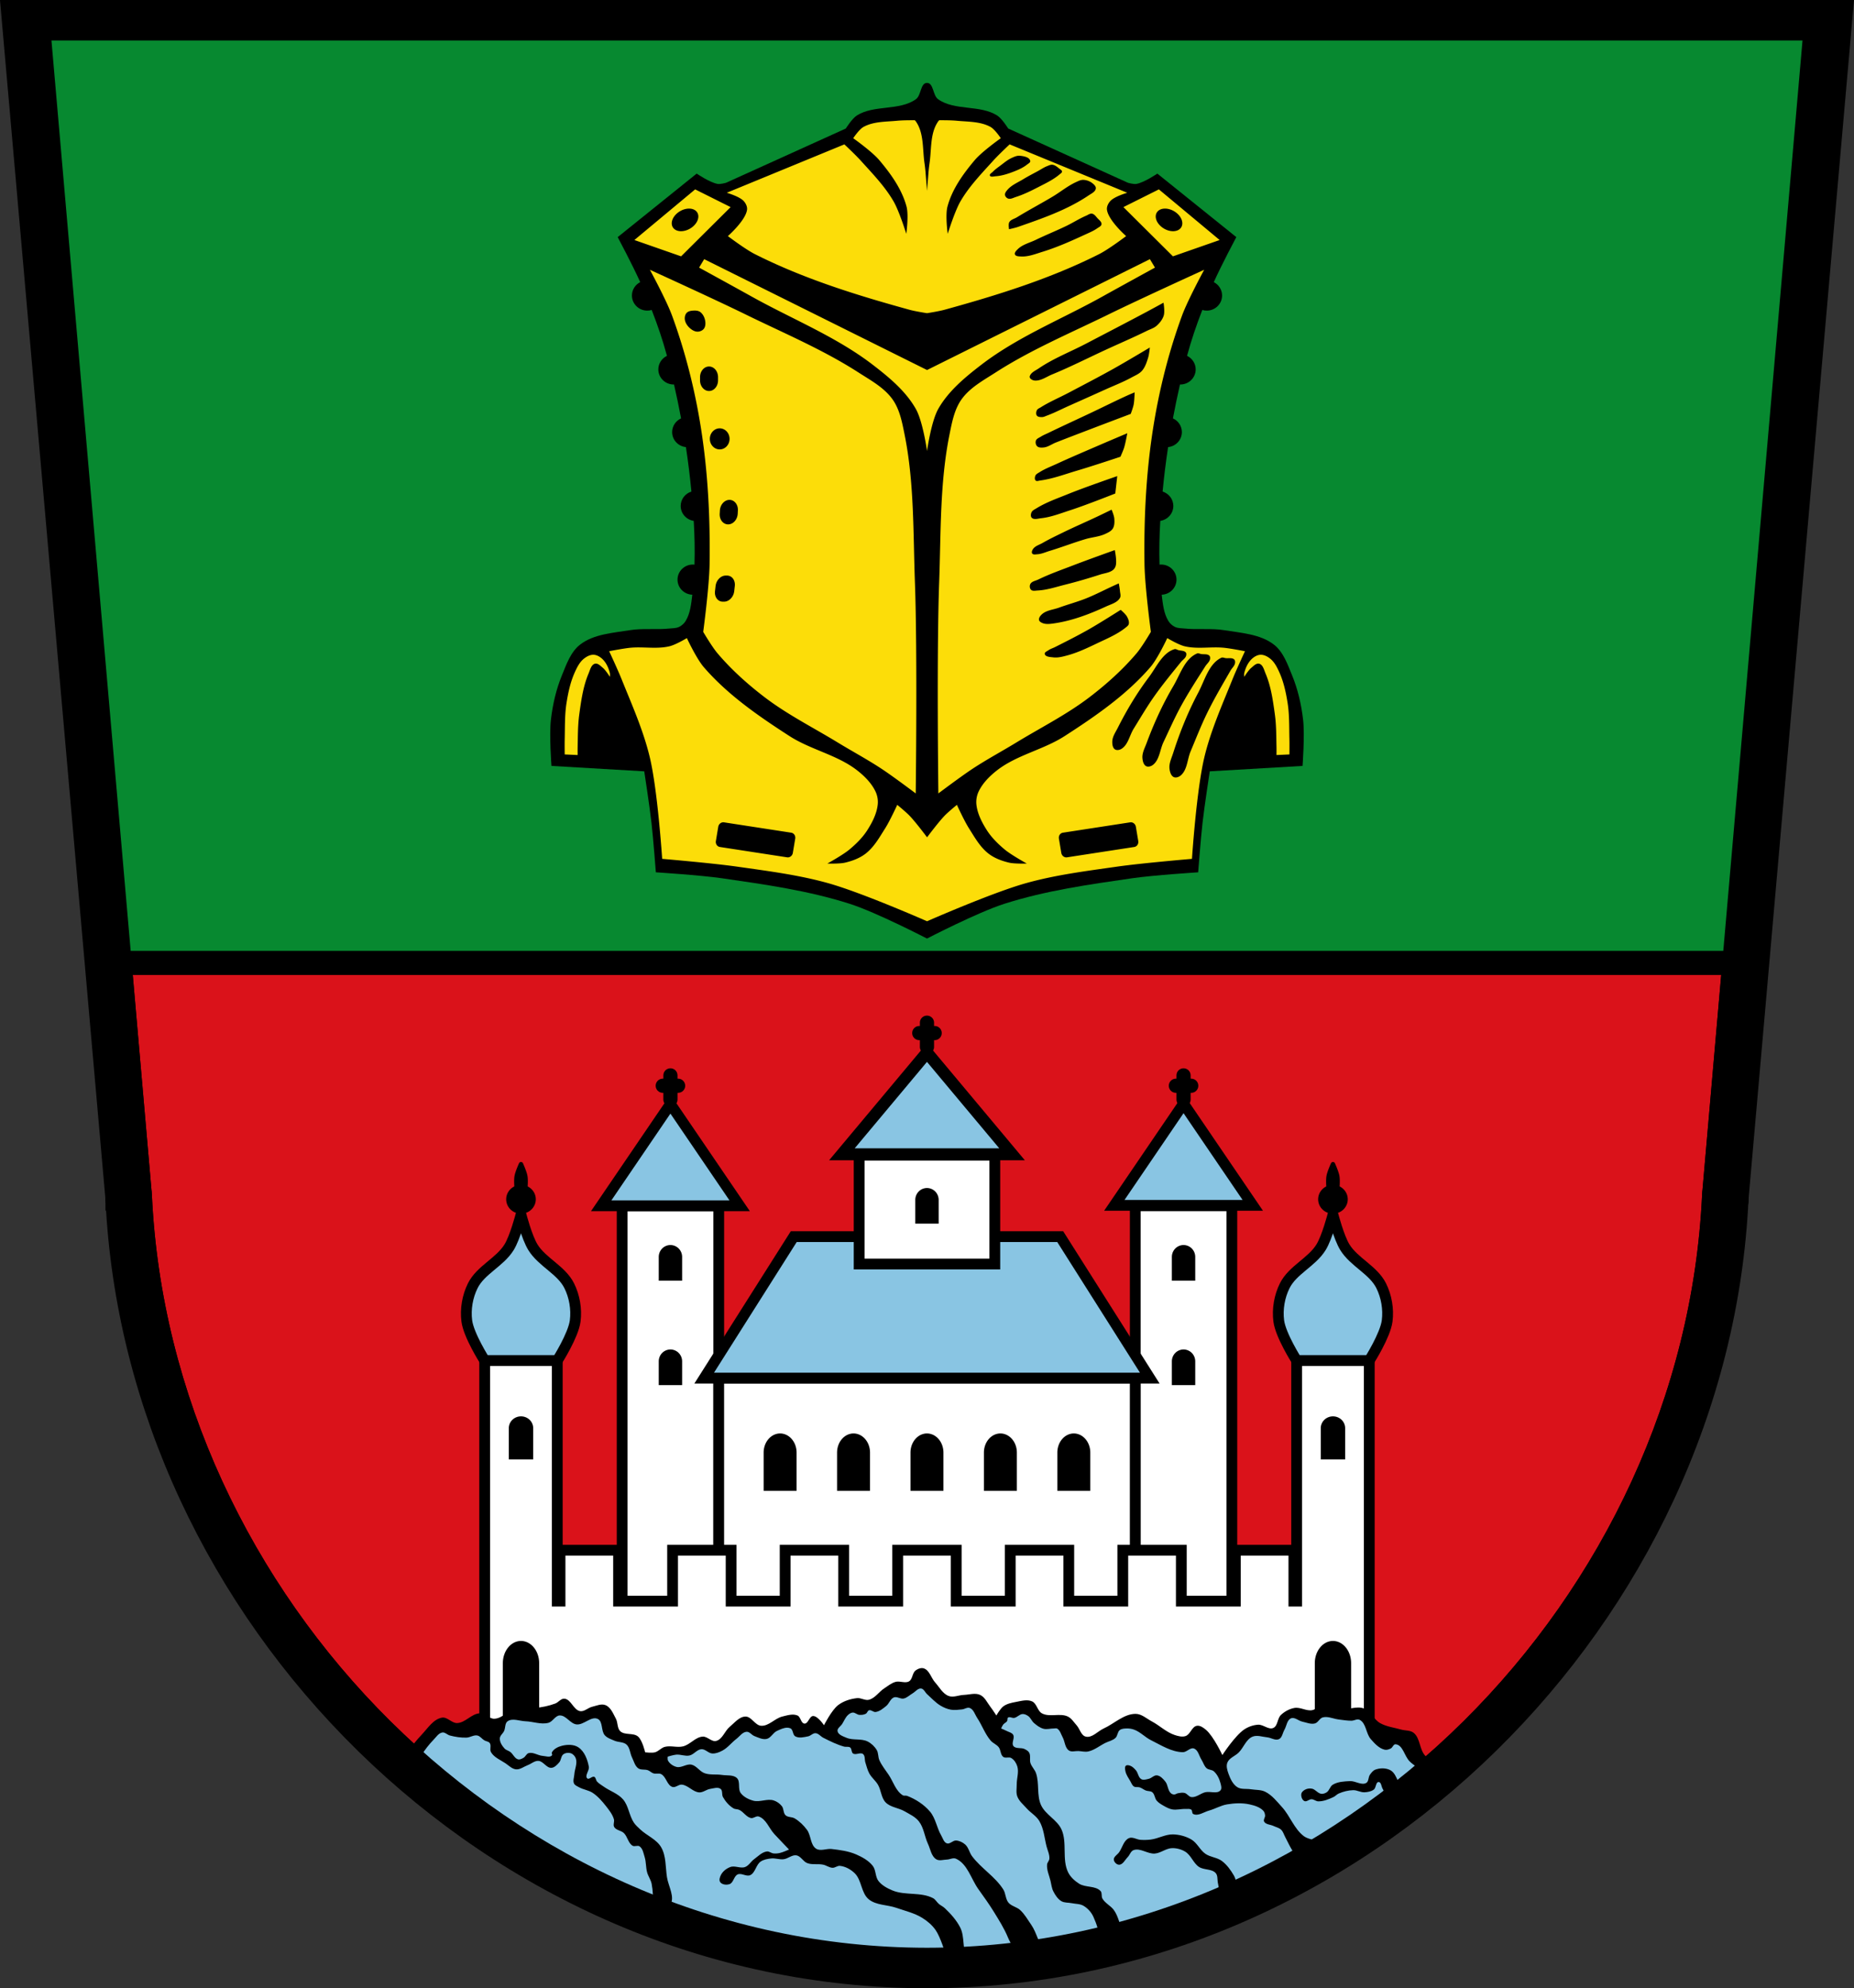 <?xml version="1.0" encoding="UTF-8" standalone="no"?>
<svg
   xmlns:dc="http://purl.org/dc/elements/1.1/"
   xmlns:cc="http://creativecommons.org/ns#"
   xmlns:rdf="http://www.w3.org/1999/02/22-rdf-syntax-ns#"
   xmlns:svg="http://www.w3.org/2000/svg"
   xmlns="http://www.w3.org/2000/svg"
   xmlns:xlink="http://www.w3.org/1999/xlink"
   xmlns:sodipodi="http://sodipodi.sourceforge.net/DTD/sodipodi-0.dtd"
   xmlns:inkscape="http://www.inkscape.org/namespaces/inkscape"
   width="859.36"
   height="921.69"
   viewBox="0 0 859.363 921.687"
   version="1.1"
   id="svg985"
   sodipodi:docname="DEU_Weiltingen_COA.svg"
   inkscape:version="0.92.5 (2060ec1f9f, 2020-04-08)">
  <rect x="0" y="0" width="859.363" height="921.687" fill="#333333" stroke="none"/>
  <sodipodi:namedview
     pagecolor="#ffffff"
     bordercolor="#666666"
     borderopacity="1"
     objecttolerance="10"
     gridtolerance="10"
     guidetolerance="10"
     inkscape:pageopacity="0"
     inkscape:pageshadow="2"
     inkscape:window-width="1920"
     inkscape:window-height="1046"
     id="namedview987"
     showgrid="false"
     inkscape:zoom="0.8603804"
     inkscape:cx="429.67629"
     inkscape:cy="460.84377"
     inkscape:window-x="-11"
     inkscape:window-y="-11"
     inkscape:window-maximized="1"
     inkscape:current-layer="svg985"
     inkscape:snap-midpoints="true"
     inkscape:snap-smooth-nodes="true" />
  <defs
     id="defs904">
    <path
       id="0"
       d="m-575.86 667.62l-33.571 19.382-33.571 19.382v-38.765-38.765l33.571 19.382z"
       stroke="#000"
       stroke-linecap="round"
       fill="#0090d7" />
  </defs>
  <path
     style="fill-rule:evenodd;stroke:#000000;stroke-width:11"
     inkscape:connector-curvature="0"
     id="path906"
     d="m 6,5.5 48.27,548.96 c 0,-0.431 0.028,-0.374 0.096,1.053 l 0.012,0.125 c 0,0.037 0,0.025 0,0.061 8.891,191.55 173.73,360.49 375.3,360.49 201.57,0 366.41,-168.94 375.3,-360.49 0,-0.035 0,-0.024 0,-0.061 l 0.012,-0.125 c 0.068,-1.427 0.092,-1.483 0.096,-1.053 L 853.356,5.5 H 429.686 6.016 Z m 798.98,550.01 c -0.003,0.068 -0.004,0.05 -0.008,0.125 0,0.02 -0.003,0.04 -0.004,0.061 0.002,3.61 0.114,-0.218 0.104,-1.238 l -0.092,1.053 z m -750.61,0.186 c 0,-0.02 0,-0.04 0,-0.061 0,-0.075 0,-0.057 0,-0.125 l -0.092,-1.053 c -0.011,1.02 0.102,4.848 0.104,1.238 z" />
  <path
     style="fill:#078930;fill-rule:evenodd;stroke:#000000;stroke-width:11;fill-opacity:1"
     inkscape:connector-curvature="0"
     id="path908"
     d="m 17.85,13.27 46.948,539.6 c 0,-0.422 0.027,-0.362 0.092,1.024 l 0.012,0.132 c 0,0.038 0,0.026 0,0.062 8.645,188.19 168.83,354.19 364.77,354.34 195.93,-0.151 356.12,-166.15 364.77,-354.34 0,-0.036 0,-0.024 0,-0.062 l 0.012,-0.132 c 0.066,-1.387 0.089,-1.446 0.092,-1.024 L 841.494,13.27 H 429.674 17.854 Z m 776.6,540.63 c -0.003,0.071 -0.004,0.053 -0.008,0.132 0,0.021 -0.003,0.041 -0.004,0.062 0.002,3.54 0.111,-0.217 0.1,-1.219 l -0.088,1.024 z M 64.9,554.094 c 0,-0.021 0,-0.041 0,-0.062 0,-0.079 0,-0.061 0,-0.132 l -0.088,-1.024 c -0.011,1 0.098,4.759 0.1,1.219 z" />
  <path
     d="m 55.54,446.4 9.264,106.47 c 0,-0.374 0.028,-0.215 0.078,0.752 l -0.064,-0.746 c -0.011,0.98 0.091,4.518 0.098,1.336 8.709,188.14 168.86,354.06 364.76,354.21 195.91,-0.151 356.08,-166.11 364.77,-354.28 0.004,3.364 0.111,-0.283 0.1,-1.275 l -0.076,0.887 c 0.058,-1.172 0.081,-1.291 0.084,-0.893 l 9.264,-106.47 H 55.548 Z m 9.367,107.6 0.002,0.027 v 0.063 c 0,0.002 0,0.004 0,0.006 h -0.002 v -0.063 c 0,-0.02 0,-0.023 0,-0.033 z"
     id="path912"
     inkscape:connector-curvature="0"
     style="fill:#da121a;stroke:#000000;stroke-width:11;stroke-linecap:round;stroke-linejoin:round;fill-opacity:1" />
  <path
     style="fill-rule:evenodd"
     d="m 429.67,38.44 c -3.076,0 -2.63,5.772 -5.12,7.549 -7.673,5.478 -19.433,2.483 -27.392,7.551 -2.238,1.425 -5.12,6.04 -5.12,6.04 l -55.55,25.17 c 0,0 -2.565,0.713 -3.838,0.504 -3.576,-0.587 -9.729,-4.781 -9.729,-4.781 l -36.606,29.445 c 0,0 6.958,13.06 10.436,20.871 -2.358,1.203 -3.839,3.597 -3.84,6.209 0,3.866 3.188,7 7.12,7 0.694,-0.002 1.384,-0.104 2.048,-0.303 2.686,6.919 5.107,13.935 7.02,21.09 0.016,0.058 0.03,0.117 0.046,0.176 -2.443,1.173 -3.993,3.611 -3.995,6.283 0,3.866 3.188,7 7.12,7 0.052,0 0.103,-0.003 0.155,-0.006 1.193,5.216 2.286,10.456 3.268,15.717 -2.522,1.142 -4.139,3.62 -4.142,6.35 0,3.588 2.76,6.595 6.391,6.963 1.033,6.852 1.884,13.727 2.539,20.613 -2.958,0.919 -4.971,3.616 -4.975,6.666 0.004,3.455 2.571,6.391 6.05,6.912 0.4,6.757 0.557,13.531 0.348,20.283 -0.247,-0.026 -0.495,-0.039 -0.743,-0.039 -3.932,0 -7.12,3.134 -7.12,7 0.005,3.759 3.03,6.843 6.848,6.986 -0.003,0.028 -0.006,0.056 0,0.084 -0.505,4.121 -0.912,8.513 -3.071,12.08 -0.711,1.173 -1.823,2.169 -3.071,2.768 -1.4,0.671 -3.06,0.597 -4.609,0.756 -6.03,0.617 -12.193,-0.217 -18.18,0.756 -7.892,1.283 -16.723,1.801 -23.02,6.646 -4.405,3.388 -6.368,9.145 -8.463,14.242 -2.698,6.565 -4.302,13.602 -5.12,20.637 -0.823,7.085 0.256,21.393 0.256,21.393 l 43.01,2.516 c 0,0 2.422,15.747 3.328,23.658 0.881,7.698 2.048,23.15 2.048,23.15 0,0 20.544,1.298 30.718,2.77 19.901,2.878 40.01,5.706 59.13,11.828 12.49,3.998 35.839,16.11 35.839,16.11 0,0 23.349,-12.11 35.839,-16.11 19.13,-6.122 39.23,-8.95 59.13,-11.828 10.173,-1.471 30.718,-2.77 30.718,-2.77 0,0 1.167,-15.454 2.048,-23.15 0.906,-7.911 3.328,-23.658 3.328,-23.658 l 43.01,-2.516 c 0,0 1.079,-14.307 0.256,-21.393 -0.817,-7.03 -2.422,-14.07 -5.12,-20.637 -2.095,-5.098 -4.059,-10.855 -8.463,-14.242 -6.3,-4.845 -15.13,-5.363 -23.02,-6.646 -5.983,-0.973 -12.145,-0.139 -18.18,-0.756 -1.549,-0.158 -3.209,-0.085 -4.609,-0.756 -1.249,-0.598 -2.361,-1.594 -3.071,-2.768 -2.159,-3.567 -2.567,-7.959 -3.071,-12.08 -0.004,-0.028 -0.007,-0.056 0,-0.084 3.82,-0.144 6.843,-3.228 6.848,-6.986 0,-3.866 -3.188,-7 -7.12,-7 -0.248,0 -0.496,0.013 -0.743,0.039 -0.21,-6.752 -0.052,-13.526 0.348,-20.283 3.474,-0.522 6.04,-3.457 6.05,-6.912 -0.004,-3.05 -2.02,-5.747 -4.975,-6.666 0.655,-6.887 1.506,-13.762 2.539,-20.613 3.631,-0.367 6.391,-3.375 6.391,-6.963 -0.003,-2.729 -1.62,-5.208 -4.142,-6.35 0.983,-5.261 2.075,-10.501 3.268,-15.717 0.052,0.003 0.103,0.004 0.155,0.006 3.932,0 7.12,-3.134 7.12,-7 -0.003,-2.672 -1.553,-5.11 -3.995,-6.283 0.016,-0.058 0.03,-0.117 0.046,-0.176 1.912,-7.151 4.333,-14.167 7.02,-21.09 0.664,0.199 1.354,0.301 2.048,0.303 3.932,0 7.12,-3.134 7.12,-7 -0.002,-2.612 -1.482,-5.01 -3.84,-6.209 3.478,-7.814 10.436,-20.871 10.436,-20.871 L 536.447,80.473 c 0,0 -6.153,4.194 -9.729,4.781 -1.274,0.209 -3.838,-0.504 -3.838,-0.504 L 467.33,59.58 c 0,0 -2.882,-4.616 -5.12,-6.04 -7.959,-5.068 -19.719,-2.073 -27.392,-7.551 -2.489,-1.777 -2.043,-7.549 -5.12,-7.549"
     id="path916"
     inkscape:connector-curvature="0" />
  <path
     d="m 424.01,55.74 c -2.77,-0.014 -5.947,0.022 -8.107,0.229 -5.28,0.506 -11.01,0.296 -15.652,2.869 -2.064,1.145 -4.771,5.232 -4.771,5.232 0,0 8.683,6.141 12.08,10.16 5.365,6.355 10.486,13.48 12.633,21.516 1.089,4.076 -0.111,12.656 -0.111,12.656 0,0 -3.204,-10.416 -5.916,-15.09 -4.073,-7.02 -9.835,-12.925 -15.27,-18.947 -2.361,-2.616 -7.51,-7.441 -7.51,-7.441 l -54.52,22.434 c 0,0 5.853,1.673 7.818,3.803 0.986,1.068 1.771,2.619 1.586,4.061 -0.643,4.996 -8.883,12.225 -8.883,12.225 0,0 8.05,6.106 12.529,8.367 22.689,11.442 47.23,19.06 71.73,25.807 2.631,0.725 8.04,1.564 8.04,1.564 0,0 5.405,-0.84 8.04,-1.564 24.498,-6.75 49.04,-14.365 71.73,-25.807 4.484,-2.261 12.529,-8.367 12.529,-8.367 0,0 -8.242,-7.229 -8.885,-12.225 -0.185,-1.441 0.602,-2.993 1.588,-4.061 1.966,-2.13 7.818,-3.803 7.818,-3.803 l -54.52,-22.434 c 0,0 -5.149,4.825 -7.51,7.441 -5.434,6.02 -11.197,11.932 -15.27,18.947 -2.712,4.672 -5.916,15.09 -5.916,15.09 0,0 -1.2,-8.58 -0.111,-12.656 2.147,-8.04 7.268,-15.16 12.633,-21.516 3.393,-4.02 12.08,-10.16 12.08,-10.16 0,0 -2.708,-4.088 -4.771,-5.232 -4.639,-2.573 -10.372,-2.364 -15.652,-2.869 -2.16,-0.207 -5.338,-0.243 -8.107,-0.229 -0.165,0.157 -0.328,0.315 -0.443,0.477 -3.871,5.41 -3.095,12.957 -4.074,19.537 -0.15,1.01 -0.292,2.273 -0.424,3.594 l -0.727,9.152 -0.725,-9.143 c -0.132,-1.324 -0.274,-2.596 -0.424,-3.604 -0.979,-6.58 -0.204,-14.13 -4.074,-19.537 -0.116,-0.162 -0.276,-0.32 -0.441,-0.477 m 48.21,16.445 c 0.166,-0.005 0.33,0 0.496,0.016 1.782,0.179 4.461,0.647 4.807,2.404 0.143,0.726 -0.883,1.209 -1.463,1.67 -1.731,1.377 -3.79,2.327 -5.85,3.135 -2.815,1.105 -5.759,2.092 -8.775,2.299 -0.875,0.06 -2.272,0.493 -2.613,-0.314 -0.29,-0.687 0.841,-1.24 1.359,-1.775 1.033,-1.067 2.258,-1.932 3.447,-2.82 1.687,-1.26 3.309,-2.674 5.223,-3.553 1.061,-0.487 2.209,-1.023 3.369,-1.061 m 15.645,4.195 c 1.236,0.175 2.268,1.098 3.24,1.881 0.442,0.355 1.135,0.687 1.148,1.254 0.013,0.544 -0.632,0.898 -1.045,1.252 -2.991,2.558 -6.635,4.256 -10.133,6.06 -3.312,1.708 -6.687,3.361 -10.238,4.492 -1.152,0.367 -2.407,1.116 -3.553,0.73 -0.702,-0.236 -1.362,-0.938 -1.463,-1.672 -0.121,-0.88 0.57,-1.731 1.15,-2.402 1.92,-2.221 4.807,-3.379 7.313,-4.91 2.208,-1.349 4.519,-2.521 6.791,-3.76 1.423,-0.776 2.772,-1.715 4.283,-2.299 0.804,-0.311 1.653,-0.748 2.506,-0.627 m 14.209,7 c 1.52,0.036 3.093,0.62 4.283,1.566 0.748,0.595 1.673,1.452 1.566,2.402 -0.173,1.542 -2.056,2.369 -3.342,3.238 -9.918,6.705 -21.499,10.689 -32.805,14.627 -1.324,0.461 -4.074,1.045 -4.074,1.045 0,0 -0.428,-2.298 0.104,-3.238 0.694,-1.228 2.35,-1.562 3.553,-2.299 5.456,-3.341 11.125,-6.321 16.611,-9.611 3.621,-2.172 6.92,-4.927 10.76,-6.686 1.062,-0.486 2.177,-1.073 3.344,-1.045 m -179.87,4.41 -28.17,23.477 21.652,7.566 22.957,-22.826 -16.436,-8.217 m 214.94,0 -16.436,8.217 22.957,22.826 21.652,-7.566 -28.17,-23.477 m -217.576,8.914 a 4.654,6.617 59.212 0 1 3.463,1.609 4.654,6.617 59.212 0 1 -2.797,7.408 4.654,6.617 59.212 0 1 -8.256,-0.152 4.654,6.617 59.212 0 1 2.797,-7.408 4.654,6.617 59.212 0 1 4.793,-1.457 m 220.209,0 a 6.617,4.654 30.788 0 1 4.793,1.457 6.617,4.654 30.788 0 1 2.797,7.408 6.617,4.654 30.788 0 1 -8.256,0.152 6.617,4.654 30.788 0 1 -2.797,-7.408 6.617,4.654 30.788 0 1 3.463,-1.609 m -33.979,2.32 c 0.116,-0.004 0.234,0.004 0.352,0.025 1.07,0.196 1.781,1.281 2.508,2.09 0.755,0.841 2.01,1.697 1.881,2.82 -0.102,0.906 -1.244,1.352 -1.986,1.881 -1.662,1.183 -3.579,1.966 -5.432,2.82 -6.483,2.989 -13.03,5.941 -19.85,8.04 -3.303,1.018 -6.685,2.401 -10.135,2.193 -0.956,-0.058 -2.361,-0.049 -2.715,-0.939 -0.334,-0.84 0.614,-1.766 1.254,-2.404 2.25,-2.244 5.604,-2.996 8.461,-4.387 4.68,-2.278 9.528,-4.203 14.209,-6.479 3.068,-1.491 5.953,-3.356 9.09,-4.701 0.77,-0.331 1.551,-0.934 2.365,-0.965 m -179.43,21.12 -2.348,3.912 c 0,0 16.314,8.937 24.438,13.465 18.775,10.464 39.14,18.558 56.17,31.666 7.505,5.775 15.15,12.11 19.826,20.348 3.333,5.869 5.217,19.564 5.217,19.564 0,0 1.885,-13.695 5.219,-19.564 4.677,-8.234 12.319,-14.573 19.824,-20.348 17.03,-13.11 37.4,-21.2 56.17,-31.666 8.124,-4.528 24.439,-13.465 24.439,-13.465 l -2.348,-3.912 -103.3,51.39 -103.3,-51.39 m -25.17,4.92 c 0,0 7.609,13.958 10.33,21.396 6.108,16.694 10.488,34.09 13.281,51.65 3.33,20.931 4.376,42.26 4.059,63.45 -0.157,10.498 -2.953,31.359 -2.953,31.359 0,0 4.057,6.92 6.641,9.961 6.422,7.559 13.886,14.268 21.768,20.291 10.575,8.08 22.578,14.1 33.941,21.03 6.734,4.106 13.702,7.837 20.289,12.176 5.444,3.586 15.865,11.436 15.865,11.436 0,0 0.829,-65.2 -0.369,-97.76 -0.843,-22.913 -0.26,-46.14 -4.797,-68.62 -1.131,-5.604 -2.234,-11.564 -5.533,-16.232 -3.89,-5.505 -10.195,-8.896 -15.863,-12.545 -16.51,-10.628 -34.756,-18.288 -52.39,-26.93 -14.623,-7.167 -44.27,-20.66 -44.27,-20.66 m 256.94,0 c 0,0 -29.647,13.493 -44.27,20.66 -17.631,8.642 -35.877,16.302 -52.39,26.93 -5.668,3.649 -11.975,7.04 -15.865,12.545 -3.299,4.669 -4.402,10.629 -5.533,16.232 -4.537,22.476 -3.952,45.706 -4.795,68.62 -1.198,32.566 -0.369,97.76 -0.369,97.76 0,0 10.42,-7.849 15.863,-11.436 6.587,-4.339 13.557,-8.07 20.291,-12.176 11.363,-6.929 23.365,-12.946 33.939,-21.03 7.881,-6.02 15.345,-12.732 21.768,-20.291 2.584,-3.041 6.641,-9.961 6.641,-9.961 0,0 -2.794,-20.862 -2.951,-31.359 -0.318,-21.19 0.726,-42.522 4.057,-63.45 2.793,-17.556 7.174,-34.956 13.281,-51.65 2.721,-7.438 10.33,-21.396 10.33,-21.396 m -18.85,15.256 c 0,0 0.681,4.02 0.113,5.904 -0.557,1.85 -1.847,3.488 -3.293,4.77 -1.28,1.134 -3.01,1.63 -4.543,2.385 -6.126,3.02 -12.402,5.711 -18.605,8.564 -8.445,3.885 -16.738,8.121 -25.338,11.648 -2.57,1.054 -5.06,2.942 -7.836,2.838 -0.83,-0.031 -1.747,-0.378 -2.271,-1.021 -0.22,-0.271 -0.336,-0.69 -0.227,-1.021 0.582,-1.758 2.67,-2.593 4.201,-3.635 6.802,-4.628 14.584,-7.62 21.871,-11.438 9.33,-4.887 18.687,-9.721 27.979,-14.68 2.66,-1.419 7.949,-4.314 7.949,-4.314 m -217.61,3.65 c 0.981,-0.03 2.078,0.088 2.865,0.674 1.221,0.91 1.997,2.466 2.275,3.963 0.233,1.258 0.188,2.777 -0.59,3.793 -0.673,0.879 -1.927,1.382 -3.03,1.348 -1.457,-0.046 -2.851,-0.988 -3.877,-2.023 -1,-1.01 -1.818,-2.378 -1.938,-3.793 -0.087,-1.027 0.194,-2.225 0.928,-2.949 0.835,-0.824 2.197,-0.976 3.369,-1.012 m 211.25,17.13 c 0,0 -0.314,3.231 -0.795,4.77 -0.662,2.117 -1.375,4.352 -2.838,6.02 -1.246,1.421 -3.112,2.157 -4.77,3.064 -4.055,2.221 -8.395,3.88 -12.605,5.791 -5.477,2.486 -10.973,4.929 -16.465,7.381 -3.404,1.519 -6.723,3.248 -10.219,4.543 -0.741,0.275 -1.481,0.677 -2.271,0.682 -0.827,0.005 -1.887,-0.022 -2.385,-0.682 -0.501,-0.665 -0.372,-1.753 0,-2.498 0.339,-0.677 1.176,-0.96 1.816,-1.363 4.082,-2.573 8.566,-4.444 12.832,-6.699 7.02,-3.712 14.08,-7.363 21.01,-11.242 5.625,-3.149 16.691,-9.766 16.691,-9.766 m -204.31,8.801 c 2.312,0 4.174,2.211 4.174,4.957 v 1.441 c 0,2.746 -1.862,4.957 -4.174,4.957 -2.312,0 -4.174,-2.211 -4.174,-4.957 v -1.441 c 0,-2.746 1.862,-4.957 4.174,-4.957 m 197.27,11.98 c 0,0 -0.089,3.814 -0.453,5.678 -0.289,1.48 -1.363,4.314 -1.363,4.314 0,0 -12.573,4.753 -18.85,7.154 -5.305,2.03 -10.617,4.04 -15.896,6.131 -1.862,0.739 -3.572,2.067 -5.564,2.271 -1.034,0.106 -2.32,0.155 -3.066,-0.568 -0.64,-0.62 -0.864,-1.772 -0.566,-2.611 0.324,-0.914 1.453,-1.294 2.27,-1.816 1.141,-0.73 2.417,-1.225 3.635,-1.816 6.549,-3.18 13.178,-6.195 19.758,-9.313 5.645,-2.675 11.228,-5.486 16.92,-8.06 1.051,-0.475 3.178,-1.363 3.178,-1.363 m -192.328,16.691 a 4.57,4.883 0 0 1 4.57,4.883 4.57,4.883 0 0 1 -4.57,4.883 4.57,4.883 0 0 1 -4.57,-4.883 4.57,4.883 0 0 1 4.57,-4.883 m 188.92,2.271 c 0,0 -0.799,4.515 -1.477,6.699 -0.448,1.443 -1.703,4.201 -1.703,4.201 0,0 -13.198,4.399 -19.871,6.359 -5.752,1.69 -11.429,3.874 -17.373,4.656 -0.675,0.089 -1.551,0.47 -2.045,0 -0.549,-0.522 -0.42,-1.578 -0.113,-2.271 0.337,-0.762 1.23,-1.14 1.932,-1.59 2.479,-1.591 5.274,-2.625 7.947,-3.861 6.492,-3 13.08,-5.789 19.645,-8.629 4.342,-1.879 13.06,-5.564 13.06,-5.564 m -4.654,19.871 -0.91,8.06 c 0,0 -13.747,5.454 -20.779,7.723 -4.483,1.446 -8.944,3.239 -13.627,3.746 -1.432,0.155 -3.3,0.796 -4.314,-0.227 -0.587,-0.592 -0.455,-1.738 -0.113,-2.498 0.419,-0.933 1.514,-1.396 2.385,-1.932 4.56,-2.805 9.689,-4.569 14.648,-6.586 7.465,-3.036 22.711,-8.289 22.711,-8.289 m -179.74,11.02 c 2.312,0 4.051,2.202 3.9,4.936 l -0.08,1.486 c -0.151,2.734 -2.133,4.934 -4.445,4.934 -2.312,0 -4.051,-2.2 -3.9,-4.934 l 0.08,-1.486 c 0.151,-2.734 2.133,-4.936 4.445,-4.936 m 177.12,4.541 c 0,0 1.142,2.667 1.25,4.088 0.118,1.564 0.137,3.319 -0.682,4.656 -0.751,1.227 -2.216,1.889 -3.52,2.498 -2.837,1.325 -6.082,1.498 -9.08,2.385 -5.579,1.648 -11.01,3.772 -16.58,5.451 -1.917,0.578 -3.793,1.464 -5.791,1.59 -0.801,0.051 -1.91,0.306 -2.385,-0.342 -0.408,-0.557 -0.038,-1.466 0.342,-2.043 0.965,-1.464 2.907,-1.966 4.428,-2.84 3.17,-1.822 6.479,-3.394 9.766,-4.996 5.176,-2.523 10.465,-4.805 15.67,-7.268 2.203,-1.043 6.586,-3.18 6.586,-3.18 m 1.477,18.736 c 0,0 1.029,4.835 0.455,7.154 -0.192,0.775 -0.631,1.539 -1.25,2.043 -1.653,1.345 -3.99,1.503 -6.02,2.158 -5.323,1.721 -10.698,3.298 -16.12,4.656 -4.242,1.061 -8.465,2.509 -12.832,2.725 -1.027,0.051 -2.33,0.38 -3.064,-0.34 -0.627,-0.615 -0.731,-1.826 -0.342,-2.613 0.639,-1.292 2.453,-1.524 3.748,-2.156 5.25,-2.561 10.789,-4.482 16.238,-6.586 6.356,-2.454 19.19,-7.04 19.19,-7.04 m -180.33,11.811 h 0.566 c 2.312,0 3.929,2.171 3.625,4.867 l -0.266,2.373 c -0.304,2.696 -2.411,4.865 -4.723,4.865 h -0.566 c -2.312,0 -3.929,-2.169 -3.625,-4.865 l 0.268,-2.373 c 0.304,-2.696 2.409,-4.867 4.721,-4.867 m 182.17,3.629 c 0,0 0.459,2.341 0.551,3.527 0.083,1.062 0.518,2.266 0,3.197 -1.22,2.192 -4.119,2.917 -6.398,3.969 -7.888,3.64 -16.212,6.803 -24.826,7.938 -1.533,0.202 -3.197,0.354 -4.633,-0.221 -0.678,-0.271 -1.514,-0.718 -1.656,-1.434 -0.193,-0.967 0.595,-1.982 1.324,-2.646 2.1,-1.912 5.277,-2.112 7.945,-3.086 4.162,-1.519 8.462,-2.653 12.576,-4.299 4.323,-1.729 8.455,-3.907 12.689,-5.844 0.808,-0.37 2.428,-1.102 2.428,-1.102 m 0.887,12.268 c 0,0 2.272,1.903 2.951,3.18 0.548,1.029 1.068,2.273 0.795,3.406 -0.151,0.627 -0.75,1.068 -1.248,1.477 -3.981,3.268 -8.866,5.274 -13.514,7.494 -4.459,2.13 -8.968,4.284 -13.74,5.564 -2.104,0.565 -4.31,1.17 -6.473,0.908 -1.416,-0.172 -3.686,-0.192 -3.973,-1.59 -0.161,-0.787 1.048,-1.239 1.703,-1.703 0.925,-0.656 2.051,-0.967 3.064,-1.477 5.309,-2.671 10.618,-5.354 15.785,-8.289 4.979,-2.828 14.648,-8.971 14.648,-8.971 m -201.08,13.1 c 0,0 -5.112,3.063 -7.986,3.764 -5.945,1.449 -12.285,0.104 -18.385,0.725 -3.244,0.33 -9.645,1.592 -9.645,1.592 0,0 3.975,8.527 5.727,12.883 4.808,11.957 10.134,23.838 13.11,36.33 3.668,15.39 5.727,47.04 5.727,47.04 0,0 23.266,1.97 34.811,3.617 14.16,2.02 28.455,3.816 42.2,7.672 15.78,4.428 45.775,17.635 45.775,17.635 0,0 29.997,-13.206 45.777,-17.635 13.741,-3.856 28.04,-5.652 42.2,-7.672 11.545,-1.647 34.811,-3.617 34.811,-3.617 0,0 2.059,-31.653 5.727,-47.04 2.978,-12.494 8.303,-24.376 13.11,-36.33 1.752,-4.356 5.727,-12.883 5.727,-12.883 0,0 -6.401,-1.262 -9.645,-1.592 -6.099,-0.621 -12.44,0.724 -18.385,-0.725 -2.874,-0.701 -7.986,-3.764 -7.986,-3.764 0,0 -4.423,9.504 -7.838,13.463 -11.03,12.792 -25.42,22.735 -39.783,31.988 -9.76,6.288 -22.05,8.689 -31.2,15.777 -3.469,2.688 -6.726,5.955 -8.59,9.844 -0.894,1.866 -1.276,4.03 -1.055,6.078 0.457,4.224 2.514,8.246 4.82,11.869 2.172,3.412 5.145,6.353 8.289,8.975 3.093,2.579 10.248,6.514 10.248,6.514 0,0 -5.601,0.206 -8.287,-0.434 -3.382,-0.805 -6.79,-2.087 -9.494,-4.197 -3.93,-3.067 -6.405,-7.573 -9.04,-11.725 -2.188,-3.444 -5.576,-10.857 -5.576,-10.857 0,0 -3.969,3.233 -5.727,5.066 -2.976,3.105 -8.102,9.988 -8.102,9.988 0,0 -5.123,-6.884 -8.1,-9.988 -1.758,-1.834 -5.727,-5.066 -5.727,-5.066 0,0 -3.388,7.413 -5.576,10.857 -2.638,4.152 -5.113,8.658 -9.04,11.725 -2.704,2.11 -6.113,3.392 -9.494,4.197 -2.686,0.639 -8.287,0.434 -8.287,0.434 0,0 7.155,-3.935 10.248,-6.514 3.144,-2.621 6.117,-5.563 8.289,-8.975 2.307,-3.623 4.364,-7.645 4.82,-11.869 0.221,-2.043 -0.16,-4.212 -1.055,-6.078 -1.864,-3.889 -5.121,-7.155 -8.59,-9.844 -9.146,-7.088 -21.436,-9.49 -31.2,-15.777 -14.363,-9.254 -28.75,-19.2 -39.783,-31.988 -3.415,-3.959 -7.838,-13.463 -7.838,-13.463 m 226.26,5.086 c 0.517,-0.029 1.045,0.335 1.561,0.482 1.163,0.332 2.707,0.164 3.453,1.115 0.322,0.41 0.272,1.063 0.111,1.559 -0.374,1.153 -1.576,1.842 -2.338,2.785 -4.258,5.267 -8.577,10.5 -12.475,16.04 -3.39,4.818 -6.362,9.918 -9.469,14.924 -1.924,3.1 -2.568,7.452 -5.68,9.357 -0.857,0.525 -2.171,0.78 -3.01,0.223 -1.075,-0.716 -1.265,-2.385 -1.225,-3.676 0.071,-2.281 1.535,-4.312 2.563,-6.35 4.121,-8.17 8.86,-16.08 14.367,-23.391 3.543,-4.701 6.282,-11.334 11.918,-13.03 0.073,-0.022 0.147,-0.033 0.221,-0.037 m 10.676,1.961 c 0.477,0.011 0.988,0.259 1.469,0.34 1.266,0.212 2.873,-0.15 3.773,0.764 0.388,0.394 0.415,1.087 0.305,1.629 -0.257,1.26 -1.444,2.129 -2.135,3.213 -3.862,6.06 -7.791,12.09 -11.24,18.387 -3,5.481 -5.524,11.21 -8.203,16.855 -1.659,3.496 -1.82,8.158 -4.873,10.537 -0.841,0.655 -2.196,1.081 -3.145,0.594 -1.219,-0.626 -1.618,-2.364 -1.73,-3.729 -0.198,-2.412 1.103,-4.725 1.943,-6.994 3.371,-9.1 7.424,-18 12.359,-26.359 3.175,-5.376 5.273,-12.692 11.01,-15.15 0.149,-0.064 0.304,-0.088 0.463,-0.084 m -280.19,0.67 c -1.667,-0.048 -3.329,0.872 -4.611,1.938 -1.92,1.595 -3.091,3.979 -4.113,6.256 -2.01,4.477 -3.057,9.371 -3.818,14.219 -0.87,5.534 -0.692,11.187 -0.83,16.787 -0.058,2.336 0,7.01 0,7.01 l 5.998,0.275 c 0,0 -0.031,-2.521 0,-3.781 0.123,-4.985 0.059,-10 0.736,-14.941 0.887,-6.465 1.787,-13.08 4.334,-19.09 0.702,-1.657 1.21,-4.067 2.951,-4.52 1.344,-0.35 2.624,1.046 3.689,1.938 1.344,1.125 3.229,4.15 3.229,4.15 0,0 0.141,-1.185 0,-1.752 -0.586,-2.363 -1.666,-4.763 -3.414,-6.457 -1.106,-1.072 -2.611,-1.985 -4.15,-2.029 m 309.17,0 c -1.539,0.044 -3.044,0.958 -4.15,2.029 -1.748,1.694 -2.826,4.094 -3.412,6.457 -0.141,0.567 0,1.752 0,1.752 0,0 1.884,-3.03 3.229,-4.15 1.065,-0.891 2.345,-2.287 3.689,-1.938 1.741,0.453 2.249,2.863 2.951,4.52 2.547,6.01 3.447,12.626 4.334,19.09 0.678,4.94 0.617,9.956 0.74,14.941 0.031,1.26 0,3.781 0,3.781 l 5.994,-0.275 c 0,0 0.058,-4.674 0,-7.01 -0.138,-5.6 0.038,-11.253 -0.832,-16.787 -0.762,-4.848 -1.806,-9.742 -3.816,-14.219 -1.022,-2.277 -2.194,-4.661 -4.113,-6.256 -1.282,-1.066 -2.947,-1.985 -4.613,-1.938 m -17.721,1.275 c 0.496,-0.011 1.038,0.224 1.541,0.285 1.324,0.16 2.975,-0.293 3.953,0.613 0.421,0.39 0.482,1.109 0.393,1.676 -0.207,1.319 -1.398,2.278 -2.064,3.436 -3.725,6.469 -7.524,12.911 -10.809,19.613 -2.858,5.83 -5.208,11.896 -7.725,17.881 -1.558,3.706 -1.506,8.551 -4.564,11.164 -0.843,0.72 -2.23,1.225 -3.238,0.764 -1.295,-0.593 -1.792,-2.374 -1.973,-3.785 -0.319,-2.494 0.923,-4.957 1.689,-7.352 3.072,-9.603 6.864,-19.04 11.596,-27.941 3.044,-5.729 4.877,-13.42 10.723,-16.244 0.152,-0.073 0.313,-0.106 0.479,-0.109 m -231.45,76.39 c 0.153,-0.009 0.308,-0.003 0.465,0.022 l 31.14,4.793 c 1.255,0.193 2.087,1.421 1.865,2.754 l -1.104,6.611 c -0.222,1.333 -1.413,2.25 -2.668,2.057 l -31.14,-4.793 c -1.255,-0.193 -2.087,-1.421 -1.865,-2.754 l 1.104,-6.611 c 0.194,-1.166 1.13,-2.01 2.201,-2.078 m 189.17,0 c 1.072,0.064 2.01,0.912 2.201,2.078 l 1.104,6.611 c 0.222,1.333 -0.61,2.561 -1.865,2.754 l -31.14,4.793 c -1.255,0.193 -2.446,-0.724 -2.668,-2.057 l -1.104,-6.611 c -0.222,-1.333 0.61,-2.561 1.865,-2.754 l 31.14,-4.793 c 0.157,-0.024 0.312,-0.031 0.465,-0.022"
     id="path918"
     inkscape:connector-curvature="0"
     style="fill:#fcdd09;fill-rule:evenodd;fill-opacity:1" />
  <path
     style="fill:#ffffff;stroke:#000000;stroke-width:5;stroke-linecap:round;stroke-miterlimit:4;stroke-dasharray:none"
     inkscape:connector-curvature="0"
     id="1"
     d="m 288.38,558.96 h 44.762 V 757.55 H 288.38 Z" />
  <path
     inkscape:connector-curvature="0"
     id="2"
     d="m 310.756,577.166 a 5.418,5.506 0 0 0 -5.418,5.506 v 11.01 h 10.836 v -11.01 a 5.418,5.506 0 0 0 -5.418,-5.506 m 0,48.408 a 5.418,5.506 0 0 0 -5.418,5.506 v 11.01 h 10.836 v -11.01 a 5.418,5.506 0 0 0 -5.418,-5.506" />
  <path
     inkscape:connector-curvature="0"
     id="3"
     d="m 310.76,495.23 c -1.82,0 -3.287,1.467 -3.287,3.287 v 1.518 H 307.2 c -1.82,0 -3.287,1.465 -3.287,3.285 0,1.82 1.467,3.287 3.287,3.287 h 0.273 v 3.115 c 0,1.82 1.467,3.287 3.287,3.287 1.82,0 3.285,-1.467 3.285,-3.287 v -3.115 h 0.275 c 1.82,0 3.285,-1.467 3.285,-3.287 0,-1.82 -1.465,-3.285 -3.285,-3.285 h -0.275 v -1.518 c 0,-1.82 -1.465,-3.287 -3.285,-3.287" />
  <use
     height="100%"
     width="100%"
     y="0"
     x="0"
     id="use929"
     xlink:href="#1"
     transform="translate(237.84)" />
  <use
     height="100%"
     width="100%"
     y="0"
     x="0"
     id="use931"
     xlink:href="#2"
     transform="translate(237.84)" />
  <use
     height="100%"
     width="100%"
     y="0"
     x="0"
     id="use935"
     xlink:href="#3"
     transform="translate(237.84)" />
  <path
     d="m 333.13,638.85 h 193.08 v 118.7 H 333.13 Z"
     id="path941"
     inkscape:connector-curvature="0"
     style="fill:#ffffff;stroke:#000000;stroke-width:5;stroke-linecap:round" />
  <path
     d="m 367.92,573.26 -41.518,65.59 h 103.27 103.27 l -41.518,-65.59 h -61.752 z"
     id="path943"
     inkscape:connector-curvature="0"
     style="fill:#89c5e3;fill-rule:evenodd;stroke:#000000;stroke-width:5;fill-opacity:1" />
  <path
     d="m 398.23,535.52 h 62.88 v 50.45 h -62.88 z"
     id="path945"
     inkscape:connector-curvature="0"
     style="fill:#ffffff;stroke:#000000;stroke-width:5;stroke-linecap:round" />
  <path
     inkscape:connector-curvature="0"
     id="path951"
     d="m 429.67,470.81 c -1.82,0 -3.287,1.467 -3.287,3.287 v 1.518 h -0.273 c -1.82,0 -3.287,1.465 -3.287,3.285 0,1.82 1.467,3.287 3.287,3.287 h 0.273 v 3.115 c 0,1.82 1.467,3.287 3.287,3.287 1.82,0 3.285,-1.467 3.285,-3.287 v -3.115 h 0.275 c 1.82,0 3.285,-1.467 3.285,-3.287 0,-1.82 -1.465,-3.285 -3.285,-3.285 h -0.275 v -1.518 c 0,-1.82 -1.465,-3.287 -3.285,-3.287 m -0.002,79.924 a 5.418,5.506 0 0 0 -5.418,5.506 v 11.01 h 10.836 v -11.01 a 5.418,5.506 0 0 0 -5.418,-5.506 m -68.07,113.779 a 7.638,8.867 0 0 0 -7.639,8.869 v 17.732 h 15.275 v -17.732 a 7.638,8.867 0 0 0 -7.637,-8.869 m 34.035,0 a 7.638,8.867 0 0 0 -7.639,8.869 v 17.732 h 15.275 v -17.732 a 7.638,8.867 0 0 0 -7.637,-8.869 m 34.035,0 a 7.638,8.867 0 0 0 -7.639,8.869 v 17.732 h 15.275 v -17.732 a 7.638,8.867 0 0 0 -7.637,-8.869 m 34.037,0 a 7.638,8.867 0 0 0 -7.639,8.869 v 17.732 h 15.275 v -17.732 a 7.638,8.867 0 0 0 -7.637,-8.869 m 34.035,0 a 7.638,8.867 0 0 0 -7.639,8.869 v 17.732 h 15.275 v -17.732 a 7.638,8.867 0 0 0 -7.637,-8.869" />
  <path
     style="fill:#ffffff;stroke:#000000;stroke-width:5;stroke-linecap:round"
     inkscape:connector-curvature="0"
     id="path953"
     d="m 224.66,630.71 v 192.92 h 11.836 v 5.02 h 386.35 v -5.02 h 11.836 V 630.71 H 601.02 v 111.53 h -1.283 v -23.613 h -27.13 v 23.613 h -25.04 v -23.613 h -27.13 v 23.613 h -25.04 v -23.613 h -27.13 v 23.613 h -25.04 v -23.613 h -27.13 v 23.613 h -25.04 v -23.613 h -27.13 v 23.613 h -25.04 v -23.613 h -27.13 v 23.613 h -25.04 v -23.613 h -27.13 v 23.613 h -1.285 V 630.71 H 224.64 Z" />
  <path
     inkscape:connector-curvature="0"
     id="path955"
     d="m 241.494,760.702 a 8.415,10.291 0 0 0 -8.416,10.291 v 27.26 h 16.83 v -27.26 a 8.415,10.291 0 0 0 -8.414,-10.291" />
  <path
     inkscape:connector-curvature="0"
     id="path957"
     d="m 241.494,656.582 a 5.652,5.472 0 0 0 -5.652,5.473 v 14.497 h 11.304 v -14.497 a 5.652,5.472 0 0 0 -5.651,-5.473" />
  <path
     d="m 241.49,563.13 c 0,0 -2.712,10.521 -5.527,15.07 -4.3,6.952 -13.186,10.517 -16.83,17.834 -2.461,4.941 -3.471,10.854 -2.764,16.328 0.859,6.653 8.289,18.338 8.289,18.338 h 16.832 16.83 c 0,0 7.43,-11.685 8.289,-18.338 0.707,-5.475 -0.303,-11.387 -2.764,-16.328 -3.644,-7.317 -12.53,-10.882 -16.83,-17.834 -2.815,-4.551 -5.525,-15.07 -5.525,-15.07 z"
     id="path959"
     inkscape:connector-curvature="0"
     style="fill:#89c5e3;fill-rule:evenodd;stroke:#000000;stroke-width:5;stroke-linejoin:round;fill-opacity:1" />
  <path
     d="m 241.49,539.66 c 0,0 -1.684,3.69 -2.027,5.679 -0.289,1.677 -0.091,4.502 -0.031,5.298 a 5.862,5.678 0 0 0 -3.805,5.314 5.862,5.678 0 0 0 5.863,5.677 5.862,5.678 0 0 0 5.861,-5.677 5.862,5.678 0 0 0 -3.805,-5.31 c 0.06,-0.792 0.258,-3.623 -0.031,-5.302 -0.343,-1.989 -2.025,-5.679 -2.025,-5.679 z"
     id="path961"
     inkscape:connector-curvature="0"
     style="stroke:#000000;stroke-width:2;stroke-linecap:round;stroke-linejoin:round" />
  <path
     inkscape:connector-curvature="0"
     id="path965"
     d="m 617.852,760.702 a 8.415,10.291 0 0 0 -8.416,10.291 v 27.26 h 16.83 v -27.26 a 8.415,10.291 0 0 0 -8.414,-10.291" />
  <path
     inkscape:connector-curvature="0"
     id="path967"
     d="m 617.852,656.582 a 5.652,5.472 0 0 0 -5.652,5.473 v 14.497 h 11.304 v -14.497 a 5.652,5.472 0 0 0 -5.651,-5.473" />
  <path
     d="m 617.85,563.13 c 0,0 -2.712,10.521 -5.527,15.07 -4.3,6.952 -13.186,10.517 -16.83,17.834 -2.461,4.941 -3.471,10.854 -2.764,16.328 0.859,6.653 8.289,18.338 8.289,18.338 h 16.832 16.83 c 0,0 7.43,-11.685 8.289,-18.338 0.707,-5.475 -0.303,-11.387 -2.764,-16.328 -3.644,-7.317 -12.53,-10.882 -16.83,-17.834 -2.815,-4.551 -5.525,-15.07 -5.525,-15.07 z"
     id="path969"
     inkscape:connector-curvature="0"
     style="fill:#89c5e3;fill-rule:evenodd;stroke:#000000;stroke-width:5;stroke-linejoin:round;fill-opacity:1" />
  <path
     d="m 617.85,539.66 c 0,0 -1.684,3.69 -2.027,5.679 -0.289,1.677 -0.091,4.502 -0.031,5.298 a 5.862,5.678 0 0 0 -3.805,5.314 5.862,5.678 0 0 0 5.863,5.677 5.862,5.678 0 0 0 5.861,-5.677 5.862,5.678 0 0 0 -3.805,-5.31 c 0.06,-0.792 0.258,-3.623 -0.031,-5.302 -0.343,-1.989 -2.025,-5.679 -2.025,-5.679 z"
     id="path971"
     inkscape:connector-curvature="0"
     style="stroke:#000000;stroke-width:2;stroke-linecap:round;stroke-linejoin:round" />
  <path
     style="fill-rule:evenodd"
     d="m 427.18,773.27 c -0.99,0.043 -2.026,0.54 -2.805,1.127 -1.56,1.175 -1.334,4.03 -3.01,5.02 -1.802,1.068 -4.268,-0.329 -6.281,0.252 -1.949,0.563 -3.58,1.92 -5.275,3.035 -2.445,1.608 -4.2,4.521 -7.03,5.254 -1.8,0.465 -3.677,-0.958 -5.525,-0.754 -3.107,0.343 -6.317,1.356 -8.793,3.266 -2.998,2.312 -6.531,9.295 -6.531,9.295 0,0 -2.826,-4.285 -5.02,-4.27 -1.78,0.013 -2.244,3.638 -4.02,3.516 -1.658,-0.114 -1.73,-3.132 -3.266,-3.768 -2.172,-0.899 -4.751,-0.059 -7.03,0.502 -3.459,0.851 -6.241,4.484 -9.797,4.271 -2.81,-0.168 -4.471,-4.342 -7.285,-4.271 -2.902,0.072 -5.05,2.92 -7.285,4.773 -2.325,1.928 -3.351,5.791 -6.279,6.531 -2.131,0.539 -4.09,-2.179 -6.281,-2.01 -3.36,0.259 -5.775,3.699 -9.04,4.521 -2.762,0.695 -5.795,-0.503 -8.541,0.252 -1.663,0.457 -2.852,2.079 -4.521,2.512 -1.459,0.378 -4.521,0 -4.521,0 0,0 -1.268,-5.527 -3.266,-7.285 -2.167,-1.908 -6.207,-0.512 -8.289,-2.512 -1.471,-1.412 -1.046,-3.98 -2.01,-5.777 -1.243,-2.317 -2.352,-5.256 -4.773,-6.281 -1.941,-0.822 -4.228,0.265 -6.279,0.754 -1.907,0.455 -3.592,2.324 -5.527,2.01 -3.059,-0.496 -4.197,-5.493 -7.283,-5.777 -1.604,-0.148 -2.758,1.71 -4.271,2.262 -2.978,1.087 -6.134,1.773 -9.295,2.01 -2.594,0.193 -5.238,-1.018 -7.787,-0.502 -4.04,0.817 -6.94,5.303 -11.05,5.527 -2.407,0.131 -4.371,-2.572 -6.781,-2.512 -3.825,0.096 -6.726,4.403 -10.551,4.521 -2.488,0.077 -4.583,-2.951 -7.03,-2.512 -3.979,0.712 -6.524,4.845 -9.295,7.787 -2.538,2.695 -4.887,5.595 -6.986,8.658 64.34,58.726 148.75,95.66 241.11,95.73 90.25,-0.069 172.9,-35.35 236.67,-91.75 -1.819,-0.947 -4.104,-1.16 -5.568,-2.588 -2.896,-2.823 -2.374,-8.269 -5.527,-10.801 -1.552,-1.246 -3.863,-0.964 -5.777,-1.508 -3.287,-0.934 -6.824,-1.329 -9.797,-3.01 -2.94,-1.666 -4.366,-5.608 -7.535,-6.783 -3.455,-1.281 -7.415,0.84 -11.05,0.252 -2.458,-0.397 -4.552,-2.685 -7.04,-2.512 -2.2,0.153 -3.692,2.675 -5.863,3.066 -2.713,0.489 -5.49,-1.522 -8.203,-1.037 -2.323,0.415 -4.57,1.64 -6.279,3.266 -1.681,1.599 -1.394,5.072 -3.518,6.01 -2.194,0.967 -4.64,-1.652 -7.03,-1.506 -2.3,0.141 -4.629,0.96 -6.531,2.26 -4.267,2.916 -10.05,11.807 -10.05,11.807 0,0 -4.03,-8.628 -7.535,-11.641 -1.184,-1.017 -2.729,-2.166 -4.271,-1.924 -2.342,0.369 -3.02,4.03 -5.275,4.771 -1.599,0.526 -3.425,0.025 -5.02,-0.502 -3.887,-1.281 -6.933,-4.365 -10.551,-6.279 -2.45,-1.297 -4.763,-3.507 -7.535,-3.518 -5.433,-0.02 -9.879,4.529 -14.822,6.783 -2.762,1.26 -5.335,4.465 -8.289,3.768 -2.202,-0.52 -2.756,-3.594 -4.27,-5.275 -1.268,-1.408 -2.318,-3.187 -4.02,-4.02 -3.639,-1.78 -8.513,0.453 -12.06,-1.506 -2.083,-1.151 -2.354,-4.544 -4.521,-5.527 -2.289,-1.038 -5.064,-0.208 -7.535,0.252 -2,0.373 -4.125,0.814 -5.777,2.01 -1.452,1.05 -3.266,4.27 -3.266,4.27 0,0 -1.77,-2.732 -2.764,-4.02 -1.487,-1.927 -2.56,-4.512 -4.773,-5.525 -2.284,-1.045 -5.02,-0.09 -7.535,0 -2.349,0.084 -4.831,1.323 -7.03,0.502 -2.774,-1.035 -4.302,-4.078 -6.281,-6.279 -1.871,-2.081 -2.615,-5.663 -5.275,-6.531 -0.309,-0.101 -0.633,-0.137 -0.963,-0.123"
     id="path975"
     inkscape:connector-curvature="0" />
  <path
     d="m 426.96,782.75 c -1.514,-0.187 -2.658,1.497 -3.98,2.256 -1.375,0.789 -2.561,2.065 -4.113,2.387 -1.483,0.307 -3.095,-1.063 -4.512,-0.529 -1.67,0.63 -2.191,2.862 -3.582,3.98 -1.467,1.179 -3.044,2.54 -4.91,2.785 -1.042,0.137 -2.042,-1.092 -3.051,-0.795 -0.691,0.204 -0.827,1.246 -1.459,1.592 -0.906,0.495 -2.024,0.615 -3.053,0.531 -1.073,-0.087 -1.976,-1.132 -3.051,-1.063 -0.79,0.051 -1.532,0.537 -2.123,1.063 -1.265,1.125 -1.866,2.825 -2.787,4.246 -0.714,1.102 -2.36,2.025 -2.123,3.316 0.308,1.679 2.545,2.378 4.113,3.053 3.053,1.313 6.846,0.239 9.818,1.725 1.735,0.867 3.258,2.311 4.246,3.98 0.814,1.375 0.56,3.178 1.195,4.645 1.082,2.5 2.873,4.627 4.377,6.898 2.106,3.181 3.248,7.429 6.502,9.422 0.571,0.35 1.366,0.025 1.99,0.266 4.01,1.542 7.836,4.02 10.615,7.297 2.625,3.092 3.126,7.514 5.176,11.01 0.769,1.313 1.21,3.231 2.652,3.715 1.406,0.472 2.765,-1.409 4.246,-1.328 1.543,0.085 3.092,0.833 4.246,1.859 1.57,1.396 1.927,3.757 3.186,5.439 4.215,5.639 10.702,9.439 14.463,15.391 1.167,1.847 0.997,4.418 2.387,6.104 1.366,1.657 3.865,1.993 5.441,3.451 2.111,1.952 3.539,4.534 5.174,6.898 2.393,3.462 3.355,8.53 5.879,11.74 8.526,-1.363 16.956,-3.04 25.279,-5.02 0.585,-3.303 -0.987,-7.324 -2.365,-10.439 -0.938,-2.12 -2.64,-4.01 -4.643,-5.174 -1.604,-0.935 -3.623,-0.819 -5.441,-1.195 -1.588,-0.329 -3.384,-0.098 -4.777,-0.928 -1.674,-0.996 -2.821,-2.781 -3.715,-4.512 -0.777,-1.506 -0.93,-3.262 -1.326,-4.91 -0.602,-2.505 -1.814,-4.996 -1.592,-7.563 0.082,-0.949 0.986,-1.705 1.061,-2.654 0.157,-1.99 -0.832,-3.904 -1.326,-5.838 -1,-3.92 -1.269,-8.187 -3.318,-11.676 -1.394,-2.373 -4.01,-3.779 -5.838,-5.838 -1.568,-1.767 -3.554,-3.361 -4.379,-5.574 -0.65,-1.743 -0.249,-3.713 -0.264,-5.572 -0.022,-2.788 1.081,-5.694 0.264,-8.359 -0.464,-1.514 -1.429,-3.03 -2.785,-3.848 -1.071,-0.646 -2.709,0.212 -3.715,-0.531 -1.337,-0.988 -1.102,-3.198 -2.123,-4.51 -0.984,-1.265 -2.672,-1.837 -3.717,-3.053 -2.65,-3.084 -3.982,-7.099 -6.236,-10.482 -1.069,-1.605 -1.654,-3.939 -3.449,-4.645 -1.13,-0.444 -2.374,0.538 -3.582,0.664 -1.716,0.18 -3.476,0.429 -5.176,0.133 -1.683,-0.293 -3.308,-0.982 -4.775,-1.857 -2.344,-1.399 -4.208,-3.482 -6.236,-5.309 -0.953,-0.858 -1.514,-2.495 -2.787,-2.652 m 47.03,11.832 c -1.412,0.064 -2.457,1.515 -3.844,1.789 -0.955,0.189 -2.136,-0.714 -2.916,-0.133 -0.438,0.326 -0.115,1.124 -0.398,1.592 -0.413,0.683 -1.295,0.963 -1.789,1.59 -0.435,0.551 -0.994,1.855 -0.994,1.855 0,0 1.792,0.747 2.652,1.193 1,0.52 2.344,0.749 2.916,1.723 0.884,1.505 -0.949,3.864 0.131,5.236 1.103,1.403 3.573,0.593 5.17,1.391 0.803,0.401 1.679,0.878 2.121,1.658 0.8,1.414 0.096,3.292 0.596,4.838 0.55,1.703 2.01,3.01 2.586,4.705 1.608,4.713 0.247,10.227 2.311,14.76 2.035,4.471 7.449,6.81 9.482,11.281 2.785,6.125 0.106,13.922 3.105,19.945 1.082,2.173 3.02,3.928 5.068,5.23 2.967,1.887 7.611,0.829 9.973,3.434 0.79,0.871 0.245,2.407 0.818,3.434 1.203,2.153 3.739,3.267 5.23,5.23 2.266,2.983 2.851,7.527 4.676,10.748 14.525,-3.983 28.703,-8.877 42.473,-14.615 0.596,-1.207 1.098,-2.448 1.494,-3.711 0.524,-1.67 -0.14,-3.505 -0.396,-5.236 -0.209,-1.41 0.008,-3.098 -0.928,-4.174 -1.827,-2.098 -5.522,-1.351 -7.82,-2.918 -2.598,-1.772 -3.621,-5.373 -6.297,-7.02 -1.793,-1.106 -3.992,-1.697 -6.098,-1.658 -2.822,0.052 -5.268,2.32 -8.08,2.52 -3.304,0.234 -6.705,-2.748 -9.809,-1.592 -1.323,0.493 -1.73,2.241 -2.719,3.248 -1.251,1.274 -2.259,3.564 -4.04,3.514 -1.109,-0.031 -2.284,-1.216 -2.385,-2.32 -0.127,-1.404 1.639,-2.295 2.451,-3.447 1.535,-2.18 2.127,-5.504 4.574,-6.561 1.661,-0.717 3.561,0.687 5.367,0.795 1.588,0.095 3.193,0.07 4.771,-0.133 3.487,-0.449 6.759,-2.462 10.273,-2.385 2.958,0.065 6,0.879 8.549,2.385 2.663,1.574 3.946,4.875 6.494,6.629 2.282,1.571 5.411,1.645 7.623,3.313 2.331,1.757 4.104,4.233 5.566,6.76 1.201,2.075 1.31,4.958 1.811,7.465 9.708,-4.411 19.2,-9.24 28.453,-14.467 -1.17,-1.704 -2.428,-3.351 -3.488,-5.125 -1.1,-1.841 -1.963,-3.813 -2.982,-5.699 -0.625,-1.157 -0.968,-2.542 -1.922,-3.447 -0.946,-0.898 -2.338,-1.158 -3.514,-1.723 -1.452,-0.697 -3.622,-0.63 -4.373,-2.055 -0.449,-0.851 0.558,-1.892 0.463,-2.85 -0.074,-0.751 -0.282,-1.567 -0.795,-2.121 -1.606,-1.732 -4.121,-2.473 -6.428,-2.982 -3.387,-0.747 -6.985,-0.572 -10.406,0 -2.88,0.482 -5.47,2.067 -8.283,2.85 -2.438,0.678 -5.174,2.75 -7.424,1.592 -0.642,-0.331 -0.283,-1.555 -0.861,-1.988 -0.713,-0.534 -1.761,-0.291 -2.65,-0.332 -2.075,-0.096 -4.188,0.58 -6.23,0.199 -1.392,-0.26 -2.68,-0.958 -3.91,-1.658 -1.168,-0.664 -2.37,-1.367 -3.246,-2.385 -0.96,-1.116 -0.904,-2.991 -2.055,-3.91 -0.804,-0.642 -2.02,-0.426 -2.982,-0.795 -0.996,-0.383 -1.834,-1.133 -2.85,-1.459 -0.851,-0.273 -1.895,0.078 -2.652,-0.396 -0.862,-0.54 -1.212,-1.64 -1.723,-2.52 -0.863,-1.487 -1.937,-2.949 -2.254,-4.639 -0.151,-0.806 -0.394,-1.887 0.199,-2.453 0.464,-0.443 1.312,-0.263 1.922,-0.064 1.093,0.355 1.95,1.264 2.717,2.119 1.093,1.218 1.134,3.421 2.586,4.176 1.021,0.531 2.324,0.061 3.445,-0.199 1.331,-0.309 2.421,-1.753 3.777,-1.59 1.584,0.191 2.834,1.615 3.844,2.85 1.252,1.53 1.102,3.99 2.52,5.367 0.397,0.386 0.97,0.637 1.523,0.664 0.649,0.032 1.216,-0.483 1.855,-0.598 1,-0.179 2.063,-0.383 3.049,-0.131 1.2,0.307 1.949,1.794 3.182,1.922 2.259,0.234 4.219,-1.737 6.43,-2.254 2.297,-0.537 5.46,0.906 7.02,-0.861 0.747,-0.844 0.285,-2.291 0,-3.381 -0.525,-2.01 -1.506,-4.04 -3.049,-5.434 -0.912,-0.821 -2.455,-0.651 -3.379,-1.459 -1.163,-1.018 -1.554,-2.674 -2.387,-3.977 -1.122,-1.755 -1.537,-4.504 -3.512,-5.168 -1.702,-0.572 -3.308,1.754 -5.104,1.723 -5.263,-0.091 -10.06,-3.225 -14.779,-5.566 -2.712,-1.347 -4.859,-3.757 -7.688,-4.838 -1.109,-0.424 -2.325,-0.629 -3.512,-0.598 -1.109,0.029 -2.362,0.061 -3.248,0.729 -1.105,0.833 -0.99,2.688 -1.988,3.646 -1.262,1.211 -3.139,1.541 -4.705,2.318 -2.655,1.318 -5.05,3.359 -7.953,3.977 -1.471,0.313 -3,-0.121 -4.506,-0.199 -1.481,-0.077 -3.213,0.567 -4.441,-0.264 -1.883,-1.273 -1.82,-4.173 -2.916,-6.164 -0.757,-1.374 -1.161,-3.189 -2.518,-3.977 -0.421,-0.244 -0.972,-0.062 -1.459,-0.066 -1.635,-0.015 -3.323,0.552 -4.904,0.133 -1.648,-0.437 -3.08,-1.54 -4.373,-2.65 -1.071,-0.919 -1.561,-2.44 -2.719,-3.248 -0.751,-0.524 -1.67,-0.969 -2.584,-0.928 m -214.56,0.656 c -2.08,0.092 -3.21,2.896 -5.225,3.424 -3.436,0.9 -7.079,-0.601 -10.629,-0.721 -2.761,-0.093 -6.03,-1.589 -8.289,0 -1.306,0.918 -0.948,3.057 -1.621,4.504 -0.556,1.196 -1.922,2.107 -1.982,3.424 -0.079,1.718 1.013,3.404 2.162,4.684 0.702,0.782 1.867,0.985 2.703,1.621 1.319,1 1.995,3.03 3.604,3.424 0.849,0.208 1.759,-0.292 2.521,-0.721 0.926,-0.52 1.322,-1.872 2.344,-2.162 2.119,-0.602 4.288,1.096 6.484,1.262 1.439,0.108 3.326,0.859 4.324,-0.182 0.333,-0.347 -0.229,-1.019 0,-1.441 0.888,-1.641 2.874,-2.615 4.686,-3.063 2.46,-0.607 5.454,-0.679 7.566,0.721 2.845,1.885 4.25,5.653 4.865,9.01 0.328,1.788 -2.06,4.176 -0.721,5.404 0.816,0.749 2.227,-1.164 3.242,-0.721 0.765,0.334 0.71,1.537 1.262,2.162 0.85,0.964 2.02,1.597 3.063,2.342 2.932,2.085 6.659,3.222 9.01,5.945 2.598,3.01 2.813,7.519 5.04,10.811 0.787,1.16 1.865,2.096 2.881,3.063 3.086,2.937 7.581,4.611 9.73,8.289 2.377,4.068 1.99,9.216 2.701,13.873 0.657,4.301 3.925,9.401 1.441,12.973 -0.141,0.203 -0.591,-0.031 -0.721,0.18 -0.598,0.969 -0.948,2.042 -1.109,3.17 37.848,14.08 78.54,21.874 120.9,21.906 2.741,0 5.473,-0.043 8.199,-0.109 0.311,-1.342 0.475,-2.266 0.475,-2.266 0,0 -2.334,-8 -4.684,-11.351 -1.586,-2.263 -3.776,-4.129 -6.125,-5.584 -3.669,-2.273 -7.997,-3.265 -12.07,-4.686 -4.215,-1.469 -9.346,-1.124 -12.791,-3.963 -3.526,-2.904 -3.209,-8.89 -6.486,-12.07 -1.831,-1.777 -4.31,-3.159 -6.848,-3.422 -1.174,-0.122 -2.243,0.938 -3.422,0.9 -1.519,-0.049 -2.838,-1.125 -4.324,-1.441 -2.42,-0.515 -5.07,0.148 -7.387,-0.721 -1.935,-0.726 -3.01,-3.268 -5.04,-3.604 -2.043,-0.336 -3.888,1.561 -5.945,1.801 -1.913,0.223 -3.852,-0.576 -5.766,-0.359 -1.68,0.19 -3.47,0.485 -4.865,1.441 -2.19,1.501 -2.447,5.209 -4.865,6.305 -1.754,0.795 -3.996,-1.118 -5.766,-0.359 -1.802,0.772 -1.93,3.862 -3.783,4.504 -1.391,0.482 -3.457,0.289 -4.324,-0.9 -0.676,-0.927 -0.179,-2.412 0.361,-3.424 0.884,-1.655 2.56,-2.965 4.324,-3.604 2.146,-0.777 4.708,0.799 6.846,0 1.715,-0.641 2.666,-2.525 4.145,-3.604 1.872,-1.366 3.647,-3.304 5.945,-3.604 1.055,-0.137 2,0.784 3.063,0.902 0.957,0.107 1.941,0.02 2.883,-0.182 1.505,-0.322 4.324,-1.621 4.324,-1.621 0,0 -4.604,-4.767 -6.846,-7.207 -2.447,-2.662 -3.779,-6.958 -7.207,-8.107 -1.161,-0.389 -2.405,0.972 -3.604,0.721 -2.152,-0.451 -3.412,-2.855 -5.406,-3.783 -0.845,-0.393 -1.902,-0.241 -2.701,-0.721 -2.04,-1.225 -3.695,-3.152 -4.865,-5.225 -0.645,-1.142 -0.033,-2.993 -1.08,-3.783 -1.295,-0.976 -3.263,-0.251 -4.865,0 -1.745,0.274 -3.281,1.716 -5.04,1.621 -2.953,-0.158 -5.161,-3.348 -8.107,-3.604 -1.48,-0.129 -2.906,1.523 -4.324,1.08 -2.519,-0.786 -2.878,-4.739 -5.225,-5.945 -1.074,-0.552 -2.454,0.008 -3.604,-0.359 -0.922,-0.295 -1.617,-1.102 -2.523,-1.441 -1.434,-0.537 -3.262,-0.005 -4.504,-0.9 -1.571,-1.132 -2.023,-3.31 -2.883,-5.04 -0.956,-1.929 -0.933,-4.492 -2.521,-5.945 -1.444,-1.32 -3.793,-1.021 -5.586,-1.803 -1.577,-0.688 -3.353,-1.242 -4.504,-2.521 -1.835,-2.04 -0.781,-6.354 -3.242,-7.568 -3.057,-1.508 -6.527,2.935 -9.91,2.523 -2.907,-0.353 -4.822,-4.275 -7.748,-4.145 m 355.52,0.74 c -0.615,-0.04 -1.226,-0.003 -1.828,0.158 -1.478,0.397 -2.158,2.412 -3.639,2.801 -1.915,0.503 -3.947,-0.417 -5.881,-0.84 -1.76,-0.385 -3.506,-2.207 -5.18,-1.541 -1.904,0.757 -2.052,3.548 -3.08,5.32 -0.839,1.447 -1.01,3.618 -2.52,4.34 -1.661,0.794 -3.628,-0.662 -5.461,-0.84 -2.278,-0.221 -4.759,-1.188 -6.859,-0.279 -2.945,1.274 -4.05,4.991 -6.301,7.279 -1.669,1.696 -4.467,2.538 -5.32,4.76 -0.623,1.621 -0.027,3.547 0.561,5.182 0.832,2.314 1.992,4.831 4.061,6.16 1.788,1.149 4.201,0.637 6.299,0.979 2.196,0.358 4.58,0.146 6.58,1.121 3.177,1.549 5.462,4.523 7.84,7.139 3.767,4.144 5.621,10.05 10.08,13.441 1.635,1.242 3.83,1.485 5.74,2.24 1.405,0.555 3.053,1.167 4.551,1.75 10.149,-6.267 19.978,-13.02 29.469,-20.22 -0.146,-0.188 -0.293,-0.375 -0.418,-0.572 -1.049,-1.659 -1.835,-3.471 -2.801,-5.18 -0.587,-1.038 -0.628,-3.059 -1.82,-3.08 -1.385,-0.025 -1.131,2.671 -2.24,3.5 -1.206,0.902 -2.835,1.188 -4.34,1.26 -1.755,0.084 -3.423,-1.014 -5.18,-0.98 -2.298,0.044 -4.61,0.632 -6.721,1.541 -0.927,0.399 -1.602,1.258 -2.52,1.68 -2.202,1.01 -4.577,2 -7,1.961 -1.077,-0.019 -2,-0.946 -3.08,-0.98 -1.154,-0.036 -2.328,1.358 -3.359,0.84 -1.084,-0.545 -1.614,-2.165 -1.4,-3.359 0.157,-0.878 1.029,-1.55 1.82,-1.961 0.92,-0.478 2.061,-0.609 3.08,-0.42 1.622,0.3 2.701,2.191 4.34,2.381 0.866,0.1 1.792,-0.221 2.52,-0.701 1.247,-0.823 1.528,-2.717 2.801,-3.5 2.315,-1.425 5.265,-1.548 7.98,-1.68 2.533,-0.123 5.359,2.102 7.559,0.84 1.196,-0.686 0.883,-2.654 1.68,-3.779 0.668,-0.943 1.439,-1.976 2.521,-2.381 2.187,-0.819 4.953,-0.844 7,0.279 1.793,0.984 2.668,3.173 3.5,5.04 0.663,1.489 0.603,3.214 1.119,4.76 0.053,0.16 0.102,0.328 0.154,0.49 3.674,-2.887 7.283,-5.854 10.848,-8.873 -1.857,-2.221 -4.758,-3.518 -6.801,-5.617 -2.359,-2.424 -3.071,-7.562 -6.441,-7.84 -0.989,-0.081 -1.35,1.52 -2.24,1.959 -0.854,0.421 -1.871,0.774 -2.799,0.561 -2.629,-0.606 -4.658,-2.877 -6.441,-4.9 -2.281,-2.588 -2.101,-7.403 -5.18,-8.959 -1.131,-0.572 -2.512,0.41 -3.779,0.42 -1.969,0.015 -3.925,-0.338 -5.881,-0.561 -1.859,-0.211 -3.747,-1.02 -5.592,-1.139 m -250.11,4.932 c -1.572,0 -3.266,0.838 -4.711,1.492 -1.836,0.831 -2.805,3.279 -4.773,3.711 -1.905,0.419 -3.879,-0.623 -5.699,-1.324 -1.273,-0.491 -2.215,-2.056 -3.578,-1.988 -1.934,0.097 -3.232,2.138 -4.771,3.313 -2.244,1.713 -4,4.113 -6.496,5.436 -1.421,0.753 -3.03,1.403 -4.639,1.324 -1.803,-0.088 -3.235,-2.084 -5.04,-1.988 -2.092,0.112 -3.517,2.482 -5.566,2.916 -1.993,0.422 -4.068,-0.563 -6.098,-0.396 -1.356,0.112 -3.977,0.928 -3.977,0.928 0,0 -0.167,1.313 0.133,1.855 0.795,1.439 2.38,2.525 3.977,2.916 2.258,0.553 4.62,-1.551 6.893,-1.061 2.372,0.512 3.808,3.172 6.098,3.977 2.555,0.898 5.41,0.382 8.09,0.795 2.321,0.358 5.202,-0.171 6.893,1.459 1.705,1.644 0.322,4.983 1.723,6.893 1.349,1.839 3.633,2.974 5.832,3.578 3.03,0.831 6.408,-1.044 9.41,-0.133 1.489,0.452 2.869,1.437 3.844,2.65 0.955,1.19 0.616,3.193 1.725,4.242 1.086,1.028 2.958,0.688 4.24,1.457 2.225,1.334 4.157,3.216 5.699,5.303 1.926,2.606 1.512,7 4.242,8.748 2.01,1.286 4.789,-0.148 7.158,0.133 3.864,0.458 7.831,0.964 11.398,2.518 2.854,1.243 5.769,2.851 7.688,5.303 1.542,1.971 1.097,5.063 2.65,7.03 1.62,2.047 4.082,3.38 6.496,4.373 5.906,2.43 13.177,0.593 18.822,3.58 1.105,0.584 1.697,1.843 2.65,2.65 0.87,0.737 1.957,1.203 2.783,1.988 2.781,2.643 5.435,5.586 7.158,9.01 2.162,4.3 0.882,10.237 3.09,14.311 7.681,-0.418 15.3,-1.091 22.85,-2.01 -0.901,-2.564 -2.822,-5.27 -3.805,-7.664 -1.743,-4.244 -4.225,-8.154 -6.627,-12.06 -2.214,-3.602 -4.712,-7.02 -7.158,-10.471 -3.364,-4.743 -5.03,-11.672 -10.338,-14.05 -1.296,-0.581 -2.823,0.351 -4.242,0.398 -1.634,0.054 -3.512,0.725 -4.904,-0.133 -2.305,-1.421 -2.693,-4.707 -3.844,-7.158 -1.6,-3.409 -1.896,-7.525 -4.242,-10.471 -1.68,-2.11 -4.293,-3.287 -6.627,-4.639 -2.788,-1.615 -6.503,-1.799 -8.748,-4.109 -2.082,-2.142 -2.059,-5.646 -3.578,-8.219 -1.105,-1.872 -2.934,-3.26 -3.977,-5.168 -0.878,-1.607 -1.302,-3.425 -1.855,-5.17 -0.402,-1.267 -0.026,-3.01 -1.061,-3.844 -1.205,-0.973 -3.353,0.598 -4.639,-0.266 -0.853,-0.573 -0.498,-2.174 -1.326,-2.783 -0.755,-0.555 -1.88,-0.145 -2.783,-0.396 -3.376,-0.941 -6.549,-2.528 -9.676,-4.109 -1.237,-0.626 -2.197,-2.028 -3.58,-2.121 -1.245,-0.084 -2.223,1.209 -3.445,1.457 -1.949,0.395 -4.232,0.975 -5.965,0 -1.261,-0.71 -0.931,-3.123 -2.254,-3.711 -0.483,-0.215 -0.993,-0.302 -1.518,-0.299 m -159.37,2.219 c -0.15,-0.017 -0.302,-0.017 -0.457,0.008 -1.736,0.272 -2.835,2.103 -4.061,3.361 -2.111,2.167 -3.974,4.588 -5.6,7.139 -0.613,0.962 -1.282,2.14 -1.967,3.383 32.16,28.373 69.11,51.39 109.41,67.21 -0.006,-3.909 -0.176,-8.05 -0.758,-10.955 -0.374,-1.869 -1.598,-3.482 -2.102,-5.32 -0.624,-2.279 -0.421,-4.742 -1.119,-7 -0.549,-1.775 -0.856,-3.977 -2.381,-5.04 -0.884,-0.616 -2.287,0.262 -3.219,-0.279 -2.059,-1.197 -2.338,-4.236 -4.061,-5.881 -1.273,-1.216 -3.597,-1.277 -4.48,-2.801 -0.609,-1.051 0.21,-2.476 -0.139,-3.639 -0.673,-2.246 -2.194,-4.176 -3.641,-6.02 -1.791,-2.286 -3.745,-4.548 -6.16,-6.16 -1.932,-1.289 -4.421,-1.509 -6.439,-2.658 -0.811,-0.462 -1.837,-0.84 -2.24,-1.682 -0.605,-1.263 0.05,-2.801 0.139,-4.199 0.158,-2.479 1.507,-5.07 0.701,-7.42 -0.354,-1.03 -1.216,-2.01 -2.24,-2.381 -1.105,-0.401 -2.534,-0.249 -3.5,0.42 -1.167,0.808 -1.023,2.716 -1.961,3.781 -0.975,1.108 -2.165,2.435 -3.639,2.52 -2.272,0.13 -3.749,-3.095 -6.02,-3.221 -1.756,-0.097 -3.254,1.337 -4.898,1.961 -1.808,0.686 -3.535,2.127 -5.461,1.959 -1.874,-0.164 -3.335,-1.755 -4.9,-2.799 -2.353,-1.569 -5.305,-2.73 -6.719,-5.18 -0.706,-1.223 0.26,-3.052 -0.561,-4.201 -0.546,-0.764 -1.712,-0.78 -2.52,-1.26 -1.124,-0.667 -1.941,-1.97 -3.221,-2.24 -1.675,-0.353 -3.329,0.924 -5.04,0.98 -2.586,0.085 -5.197,-0.331 -7.701,-0.98 -1.064,-0.276 -1.995,-1.289 -3.043,-1.408"
     id="path977"
     inkscape:connector-curvature="0"
     style="fill:#89c5e3;fill-rule:evenodd;fill-opacity:1" />
  <path
     style="fill:none;stroke:#000000;stroke-width:11;stroke-linecap:round;stroke-linejoin:round"
     inkscape:connector-curvature="0"
     id="path981"
     d="m 55.53,446.4 9.264,106.47 c 0,-0.374 0.028,-0.215 0.078,0.752 l -0.064,-0.746 c -0.011,0.98 0.091,4.518 0.098,1.336 8.709,188.14 168.86,354.06 364.76,354.21 195.91,-0.151 356.08,-166.11 364.77,-354.28 0.004,3.364 0.111,-0.283 0.1,-1.275 l -0.076,0.887 c 0.058,-1.172 0.081,-1.291 0.084,-0.893 l 9.264,-106.47 H 55.538 Z m 9.367,107.6 0.002,0.027 v 0.063 c 0,0.002 0,0.004 0,0.006 h -0.002 v -0.063 c 0,-0.02 0,-0.023 0,-0.033 z" />
  <path
     inkscape:connector-curvature="0"
     style="fill:#89c5e3;fill-opacity:1;stroke:#000000;stroke-width:5.543;stroke-linecap:round;stroke-linejoin:miter;stroke-miterlimit:4;stroke-dasharray:none;stroke-opacity:1"
     d="m 429.67,487.936 -39.443,47.168 h 39.443 39.443 z"
     id="path2140-4" />
  <path
     style="fill:#89c5e3;stroke:#000000;stroke-width:5;stroke-linecap:round;stroke-linejoin:miter;stroke-opacity:1;stroke-miterlimit:4;stroke-dasharray:none;fill-opacity:1"
     d="M 310.754 511.795 L 278.664 558.963 L 310.754 558.963 L 342.844 558.963 L 310.754 511.795 z "
     transform="matrix(1,0,0,1,0,-0.004)"
     id="path2140" />
  <path
     inkscape:connector-curvature="0"
     style="fill:#89c5e3;fill-opacity:1;stroke:#000000;stroke-width:5;stroke-linecap:round;stroke-linejoin:miter;stroke-miterlimit:4;stroke-dasharray:none;stroke-opacity:1"
     d="m 548.595,511.596 -32.09,47.168 h 32.09 32.09 z"
     id="path2140-6" />
</svg>
